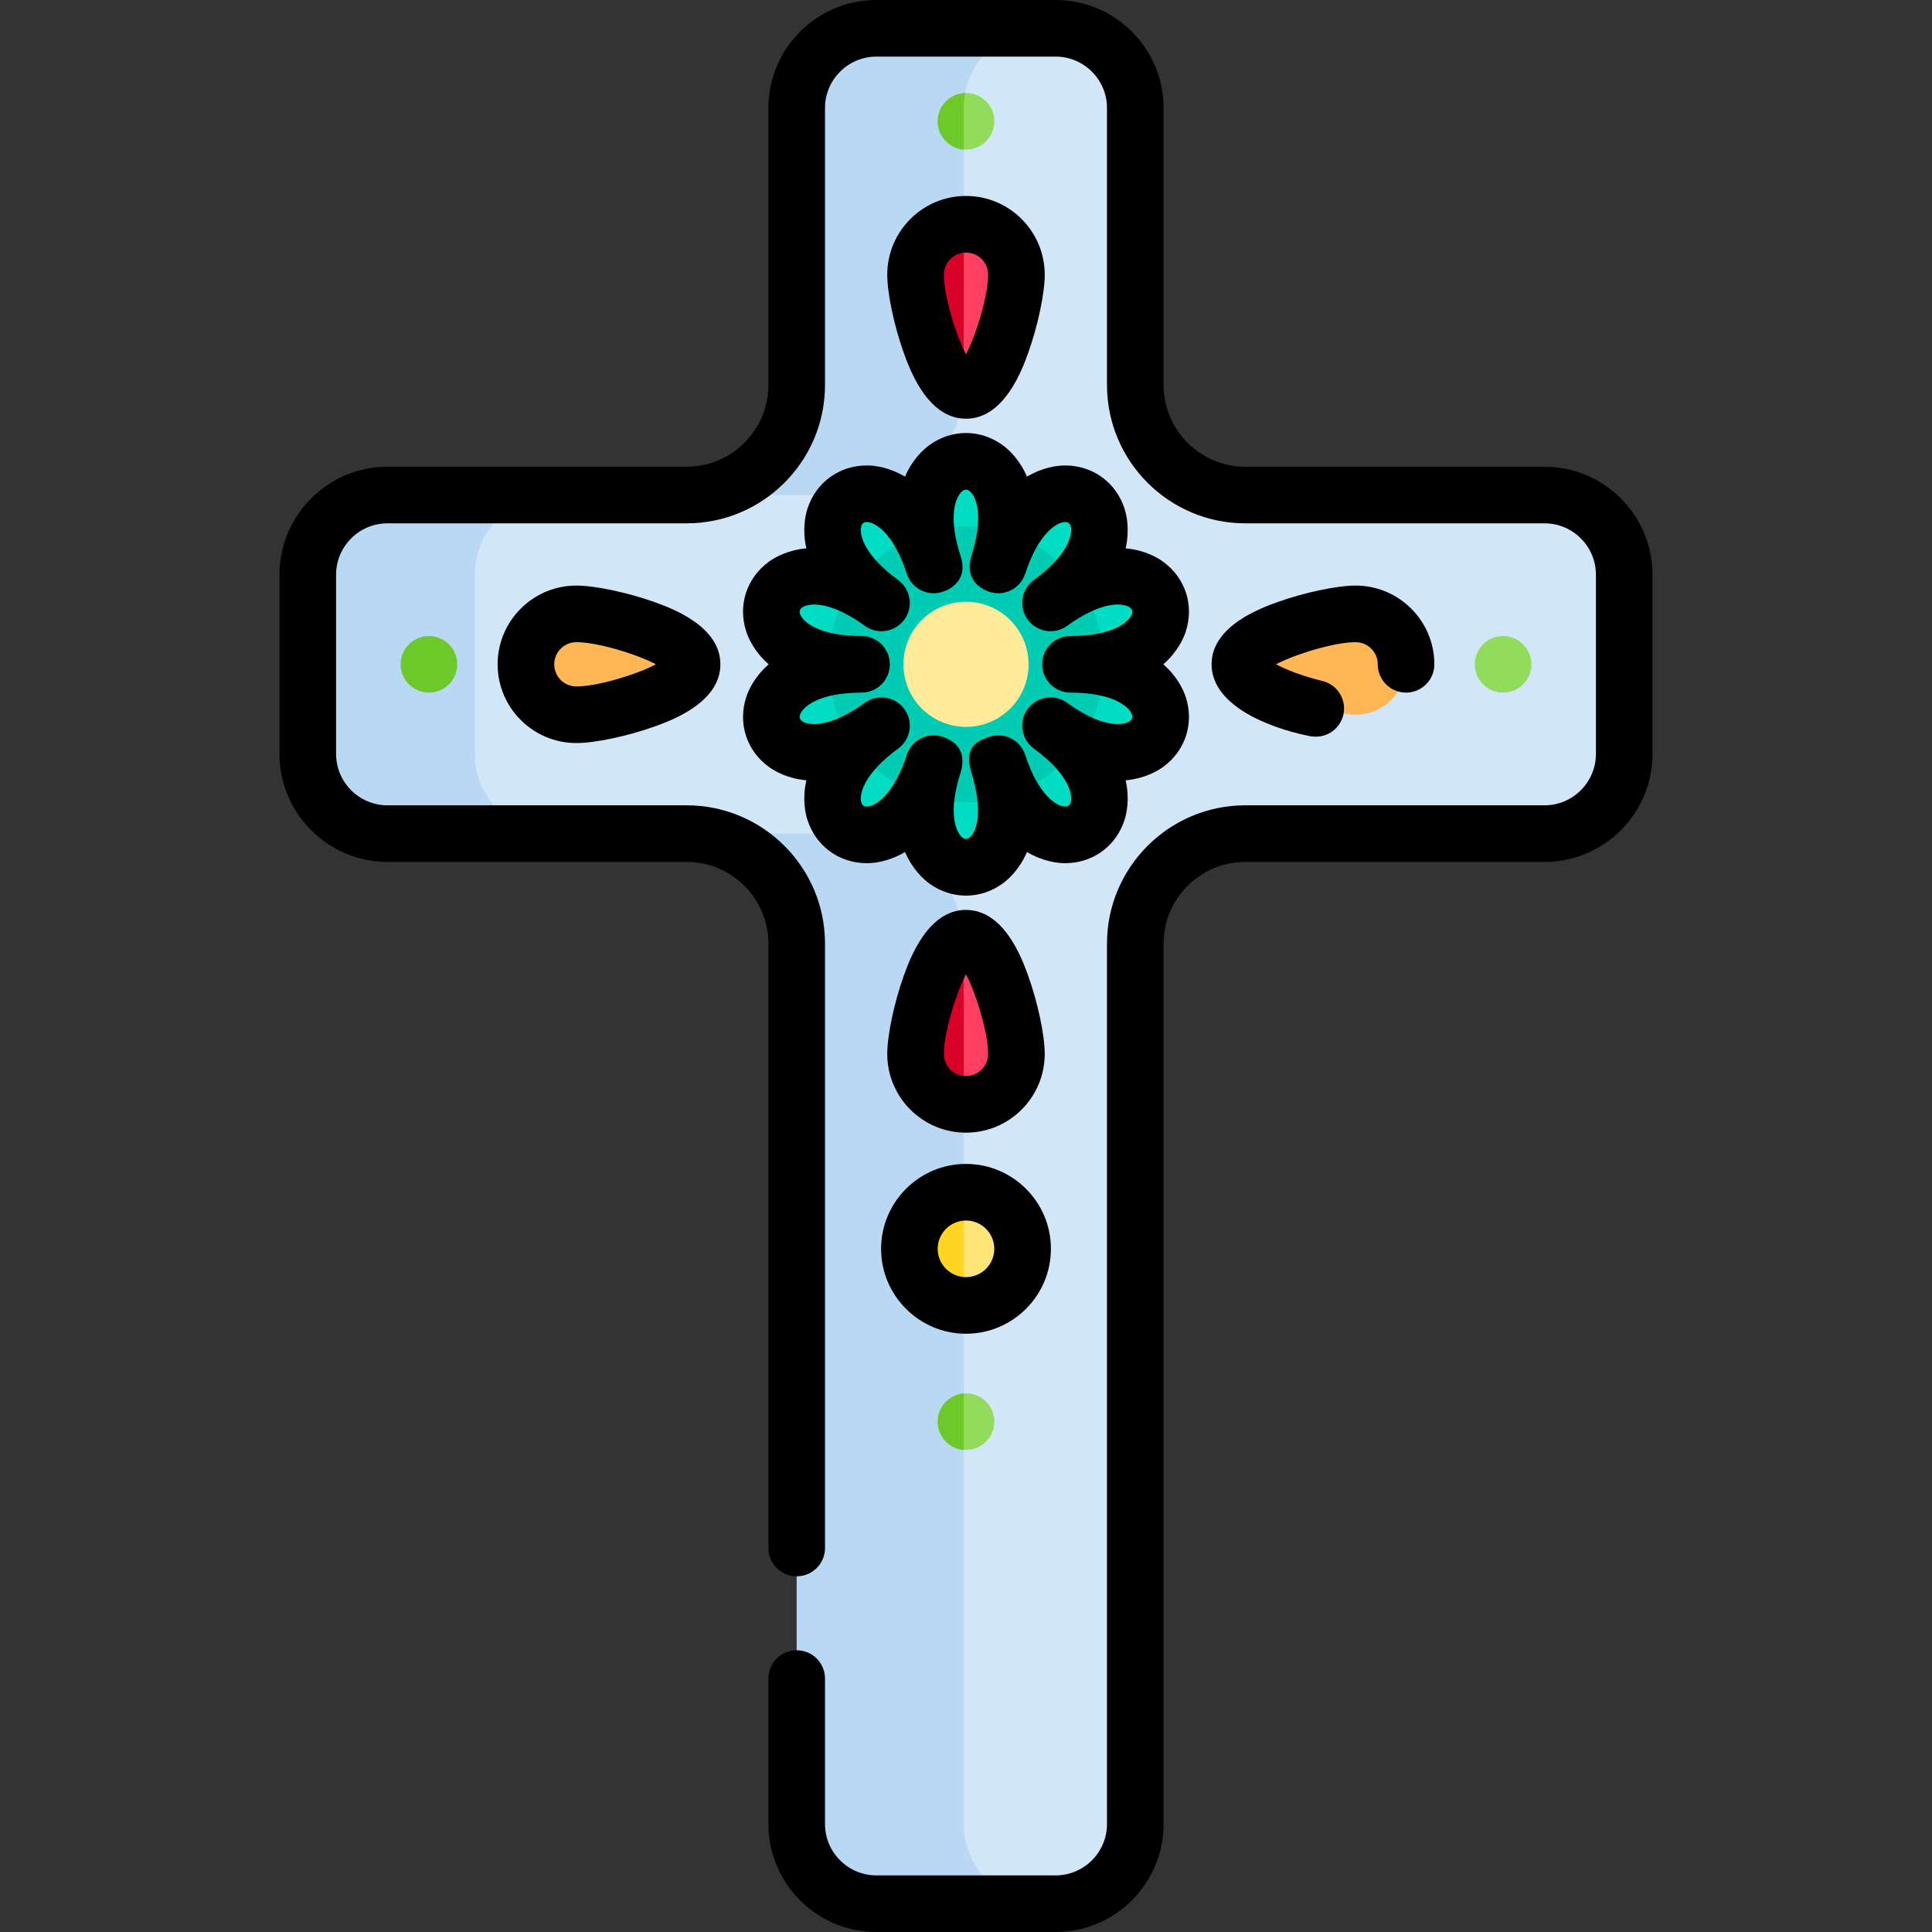 <?xml version="1.0" encoding="iso-8859-1"?>
<!-- Generator: Adobe Illustrator 19.0.0, SVG Export Plug-In . SVG Version: 6.00 Build 0)  -->
<svg xmlns="http://www.w3.org/2000/svg" xmlns:xlink="http://www.w3.org/1999/xlink" version="1.1" id="Capa_1" x="0px" y="0px" viewBox="0 0 512 512" style="enable-background:new 0 0 512 512;" xml:space="preserve">
<rect x="0" y="0" width="512" height="512" fill="#333333" stroke="none"/>
<path style="fill:#D1E7F8;" d="M409.313,131.188h-79.288c-16.105,0-29.161-13.056-29.161-29.162V28.62  c0-11.664-9.456-21.12-21.12-21.12h-47.486c-11.664,0-21.12,9.456-21.12,21.12v73.406c0,16.105-13.056,29.162-29.161,29.162h-79.288  c-11.664,0-21.12,9.456-21.12,21.12v47.486c0,11.664,9.456,21.12,21.12,21.12h79.288c16.105,0,29.161,13.056,29.161,29.161V483.38  c0,11.664,9.456,21.12,21.12,21.12h47.486c11.664,0,21.12-9.456,21.12-21.12V250.075c0-16.105,13.056-29.161,29.161-29.161h79.288  c11.664,0,21.12-9.456,21.12-21.12v-47.486C430.433,140.643,420.977,131.188,409.313,131.188z"/>
<g>
	<path style="fill:#B9D8F4;" d="M255.397,102.026V28.62c0-11.664,9.456-21.12,21.12-21.12h-44.26c-11.664,0-21.12,9.456-21.12,21.12   v73.406c0,16.105-13.056,29.161-29.161,29.161h44.26C242.341,131.188,255.397,118.132,255.397,102.026z"/>
	<path style="fill:#B9D8F4;" d="M125.827,199.794v-47.486c0-11.664,9.456-21.12,21.12-21.12h-44.26   c-11.664,0-21.12,9.456-21.12,21.12v47.486c0,11.664,9.456,21.12,21.12,21.12h44.26   C135.283,220.913,125.827,211.458,125.827,199.794z"/>
	<path style="fill:#B9D8F4;" d="M255.397,483.38V250.075c0-16.105-13.056-29.161-29.161-29.161h-44.26   c16.105,0,29.161,13.056,29.161,29.161V483.38c0,11.664,9.456,21.12,21.12,21.12h44.26   C264.853,504.5,255.397,495.044,255.397,483.38z"/>
</g>
<path style="fill:#00DDC2;" d="M264.557,149.714c11.893-36.603-29.007-36.603-17.114,0c-11.893-36.603-44.982-12.562-13.846,10.06  c-31.136-22.622-43.775,16.277-5.289,16.277c-38.487,0-25.848,38.899,5.289,16.277c-31.136,22.622,1.953,46.662,13.846,10.06  c-11.893,36.603,29.007,36.603,17.114,0c11.893,36.603,44.982,12.562,13.846-10.06c31.136,22.622,43.775-16.277,5.289-16.277  c38.487,0,25.848-38.899-5.289-16.277C309.539,137.152,276.45,113.111,264.557,149.714z"/>
<path style="fill:#00CCB3;" d="M292.558,176.867c-2.589-0.519-5.531-0.817-8.867-0.817c3.335,0,6.278-0.298,8.867-0.817  c-0.164-7.421-2.544-14.302-6.51-20.008c-2.397,1.101-4.95,2.589-7.645,4.547c2.695-1.958,4.899-3.926,6.687-5.866  c-4.301-5.637-10.199-9.988-17.014-12.379c-1.294,2.303-2.488,5.011-3.519,8.185c1.032-3.175,1.658-6.069,1.964-8.693  c-3.334-1.003-6.865-1.549-10.521-1.549c-3.657,0-7.187,0.546-10.521,1.549c0.306,2.624,0.933,5.518,1.964,8.693  c-1.031-3.174-2.225-5.882-3.519-8.185c-6.815,2.391-12.713,6.742-17.014,12.379c1.788,1.939,3.992,3.907,6.687,5.866  c-2.695-1.958-5.248-3.446-7.645-4.547c-3.966,5.705-6.346,12.586-6.51,20.007c2.589,0.519,5.531,0.817,8.867,0.817  c-3.335,0-6.278,0.298-8.867,0.817c0.164,7.421,2.544,14.302,6.51,20.007c2.397-1.101,4.95-2.589,7.645-4.547  c-2.695,1.958-4.899,3.926-6.687,5.866c4.301,5.637,10.199,9.988,17.014,12.379c1.294-2.303,2.488-5.011,3.519-8.185  c-1.032,3.175-1.658,6.069-1.964,8.693c3.334,1.003,6.865,1.549,10.521,1.549c3.657,0,7.187-0.546,10.522-1.549  c-0.306-2.625-0.933-5.518-1.964-8.693c1.031,3.174,2.225,5.882,3.519,8.185c6.815-2.391,12.713-6.742,17.014-12.379  c-1.788-1.939-3.992-3.907-6.687-5.866c2.695,1.958,5.248,3.446,7.645,4.547C290.014,191.169,292.394,184.288,292.558,176.867z"/>
<circle style="fill:#FFEB99;" cx="256" cy="176.05" r="16.579"/>
<path style="fill:#FF3F62;" d="M269.365,72.799c0,7.383-5.985,30.668-13.368,30.668c-7.383,0-13.368-23.285-13.368-30.668  s5.985-13.368,13.368-13.368C263.38,59.431,269.365,65.416,269.365,72.799z"/>
<path style="fill:#D80027;" d="M242.629,72.768c0,7.17,5.645,29.333,12.733,30.606c0.021-0.457,0.035-43.943,0.035-43.943  C248.295,59.747,242.629,65.588,242.629,72.768z"/>
<path style="fill:#FF3F62;" d="M269.365,279.302c0-7.383-5.985-30.668-13.368-30.668c-7.383,0-13.368,23.285-13.368,30.668  s5.985,13.368,13.368,13.368C263.38,292.67,269.365,286.685,269.365,279.302z"/>
<path style="fill:#D80027;" d="M255.397,292.67c0,0-0.014-43.486-0.035-43.943c-7.088,1.273-12.733,23.436-12.733,30.606  C242.629,286.513,248.294,292.354,255.397,292.67z"/>
<g>
	<path style="fill:#FFB655;" d="M359.249,189.418c-7.383,0-30.668-5.985-30.668-13.368s23.285-13.368,30.668-13.368   s13.368,5.985,13.368,13.368S366.631,189.418,359.249,189.418z"/>
	<path style="fill:#FFB655;" d="M152.745,189.418c7.383,0,30.668-5.985,30.668-13.368s-23.285-13.368-30.668-13.368   s-13.368,5.985-13.368,13.368S145.362,189.418,152.745,189.418z"/>
</g>
<circle style="fill:#FFE477;" cx="256" cy="330.95" r="15"/>
<path style="fill:#FFD422;" d="M255.397,345.952v-29.939c-8.003,0.319-14.397,6.889-14.397,14.97S247.394,345.633,255.397,345.952z"/>
<circle style="fill:#91DC5A;" cx="256" cy="32.15" r="7.5"/>
<g>
	<path style="fill:#6DC82A;" d="M248.5,32.158c0,3.939,3.038,7.162,6.897,7.47V28.629c0-1.355,0.14-2.676,0.384-3.96   C251.741,24.786,248.5,28.09,248.5,32.158z"/>
	<circle style="fill:#6DC82A;" cx="113.67" cy="176.05" r="7.5"/>
</g>
<g>
	<circle style="fill:#91DC5A;" cx="398.33" cy="176.05" r="7.5"/>
	<circle style="fill:#91DC5A;" cx="256" cy="376.74" r="7.5"/>
</g>
<path style="fill:#6DC82A;" d="M255.397,384.235v-14.939c-3.861,0.306-6.9,3.53-6.9,7.47  C248.497,380.704,251.536,383.928,255.397,384.235z"/>
<path d="M279.743,512h-47.486c-15.781,0-28.62-12.839-28.62-28.62v-38.542c0-4.142,3.358-7.5,7.5-7.5s7.5,3.358,7.5,7.5v38.542  c0,7.51,6.11,13.62,13.62,13.62h47.486c7.51,0,13.62-6.11,13.62-13.62V250.075c0-20.215,16.446-36.661,36.662-36.661h79.289  c7.51,0,13.62-6.11,13.62-13.62v-47.486c0-7.51-6.11-13.62-13.62-13.62h-79.289c-20.215,0-36.662-16.446-36.662-36.662V28.62  c0-7.51-6.11-13.62-13.62-13.62h-47.486c-7.51,0-13.62,6.11-13.62,13.62v73.406c0,20.215-16.446,36.662-36.662,36.662h-79.289  c-7.51,0-13.62,6.11-13.62,13.62v47.486c0,7.51,6.11,13.62,13.62,13.62h79.289c20.215,0,36.662,16.446,36.662,36.661v160.161  c0,4.142-3.358,7.5-7.5,7.5s-7.5-3.358-7.5-7.5V250.075c0-11.944-9.717-21.661-21.662-21.661h-79.289  c-15.781,0-28.62-12.839-28.62-28.62v-47.486c0-15.781,12.839-28.62,28.62-28.62h79.289c11.944,0,21.662-9.717,21.662-21.662V28.62  c0-15.781,12.839-28.62,28.62-28.62h47.486c15.781,0,28.62,12.839,28.62,28.62v73.406c0,11.944,9.717,21.662,21.662,21.662h79.289  c15.781,0,28.62,12.839,28.62,28.62v47.486c0,15.781-12.839,28.62-28.62,28.62h-79.289c-11.944,0-21.662,9.717-21.662,21.661V483.38  C308.363,499.161,295.524,512,279.743,512z"/>
<path d="M256,237.352c-3.384,0-6.767-1.073-9.719-3.217c-1.494-1.085-4.429-3.676-6.44-8.349c-4.374,2.599-8.271,2.969-10.118,2.969  c-7.298,0-13.471-4.485-15.726-11.426c-0.571-1.756-1.423-5.577-0.303-10.54c-5.067-0.468-8.437-2.46-9.931-3.545  c-5.904-4.29-8.262-11.546-6.007-18.487c0.571-1.756,2.127-5.349,5.95-8.706c-3.823-3.357-5.379-6.949-5.95-8.706  c-2.255-6.94,0.103-14.197,6.007-18.487c1.494-1.085,4.865-3.077,9.931-3.545c-1.12-4.963-0.268-8.784,0.303-10.54  c2.255-6.941,8.428-11.426,15.726-11.426c1.847,0,5.744,0.37,10.118,2.969c2.011-4.673,4.946-7.264,6.44-8.349  c5.904-4.289,13.534-4.289,19.438,0c1.494,1.085,4.429,3.676,6.44,8.349c4.374-2.599,8.271-2.969,10.118-2.969  c7.298,0,13.471,4.485,15.726,11.426c0.571,1.756,1.423,5.577,0.303,10.54c5.067,0.468,8.437,2.46,9.931,3.545  c5.904,4.29,8.262,11.546,6.007,18.487c-0.571,1.756-2.127,5.349-5.95,8.706c3.823,3.357,5.379,6.949,5.95,8.706  c2.255,6.941-0.103,14.198-6.007,18.487c-1.494,1.085-4.865,3.077-9.931,3.545c1.12,4.963,0.268,8.784-0.303,10.54  c-2.255,6.941-8.428,11.426-15.726,11.426c-1.847,0-5.744-0.37-10.118-2.969c-2.011,4.673-4.946,7.264-6.44,8.349  C262.767,236.279,259.384,237.352,256,237.352z M254.576,204.705c-3.517,10.825-1.197,16.046,0.522,17.295  c0.624,0.453,1.181,0.453,1.805,0c1.719-1.249,3.876-6.419,0.522-17.295c-2.081-6.748,1.645-8.421,4.815-9.451  c3.939-1.283,8.171,0.875,9.451,4.815c3.518,10.825,8.464,13.685,10.588,13.685c0.771,0,1.222-0.327,1.46-1.061  c0.657-2.02-0.535-7.608-9.743-14.299c-2.02-1.467-3.092-3.753-3.092-6.071c0-1.529,0.465-3.073,1.433-4.404  c2.434-3.352,7.124-4.095,10.476-1.659c9.208,6.689,14.891,6.095,16.61,4.848c0.624-0.454,0.796-0.983,0.558-1.717  c-0.656-2.021-4.905-5.841-16.287-5.841c-4.142,0-7.5-3.358-7.5-7.5s3.358-7.5,7.5-7.5c11.382,0,15.631-3.82,16.287-5.841  c0.239-0.733,0.066-1.263-0.558-1.716c-1.719-1.248-7.402-1.842-16.61,4.848c-3.351,2.436-8.041,1.693-10.476-1.659  c-0.968-1.332-1.434-2.875-1.433-4.404c0-2.318,1.073-4.604,3.092-6.071c9.208-6.69,10.4-12.279,9.743-14.299  c-0.238-0.734-0.688-1.061-1.46-1.061c-2.124,0-7.07,2.86-10.588,13.686c-1.28,3.938-5.509,6.097-9.451,4.815  c-3.17-1.03-6.546-3.994-4.815-9.451c3.443-10.849,1.197-16.046-0.522-17.295c-0.624-0.453-1.181-0.453-1.805,0  c-1.719,1.249-4.076,6.482-0.522,17.295c1.816,5.526-1.645,8.421-4.815,9.451c-3.94,1.282-8.171-0.876-9.451-4.815  c-3.518-10.825-8.464-13.686-10.588-13.686c-0.771,0-1.222,0.327-1.46,1.061c-0.657,2.02,0.535,7.608,9.743,14.299  c2.02,1.467,3.092,3.753,3.092,6.071c0,1.529-0.465,3.073-1.433,4.404c-2.435,3.351-7.125,4.094-10.476,1.659  c-9.209-6.69-14.892-6.097-16.61-4.848c-0.624,0.454-0.796,0.983-0.558,1.716c0.656,2.021,4.905,5.841,16.287,5.841  c4.142,0,7.5,3.358,7.5,7.5s-3.358,7.5-7.5,7.5c-11.382,0-15.631,3.82-16.287,5.841c-0.239,0.734-0.066,1.263,0.558,1.717  c1.719,1.248,7.4,1.843,16.61-4.848c3.352-2.435,8.042-1.691,10.476,1.659c0.968,1.332,1.434,2.875,1.433,4.404  c0,2.318-1.073,4.604-3.092,6.071c-9.208,6.69-10.4,12.279-9.743,14.299c0.238,0.734,0.688,1.061,1.46,1.061  c2.124,0,7.07-2.86,10.588-13.685c1.28-3.939,5.509-6.098,9.451-4.815C252.931,196.284,256.322,198.796,254.576,204.705z"/>
<path d="M255.997,110.966c-10.223,0-14.957-13.196-16.512-17.533c-2.523-7.037-4.355-15.714-4.355-20.635  c0-11.507,9.361-20.868,20.868-20.868s20.868,9.361,20.868,20.868c0,4.92-1.832,13.599-4.356,20.635  C270.954,97.77,266.22,110.966,255.997,110.966z M255.997,66.931c-3.235,0-5.868,2.632-5.868,5.868  c0,5.685,3.227,16.109,5.868,21.096c2.642-4.987,5.868-15.411,5.868-21.096C261.865,69.563,259.232,66.931,255.997,66.931z"/>
<path d="M255.997,300.17c-11.506,0-20.868-9.361-20.868-20.868c0-4.92,1.832-13.598,4.355-20.635  c1.556-4.336,6.289-17.533,16.512-17.533c10.223,0,14.957,13.196,16.512,17.533c2.524,7.036,4.356,15.714,4.356,20.635  C276.865,290.809,267.503,300.17,255.997,300.17z M255.997,258.206c-2.641,4.987-5.868,15.411-5.868,21.096  c0,3.236,2.632,5.868,5.868,5.868c3.236,0,5.868-2.632,5.868-5.868C261.865,273.617,258.638,263.193,255.997,258.206z"/>
<path d="M346.894,195.044c-11.878-2.447-25.813-8.551-25.813-18.994c0-10.223,13.196-14.957,17.533-16.512  c7.037-2.523,15.714-4.355,20.635-4.355c11.507,0,20.868,9.361,20.868,20.868c0,4.142-3.358,7.5-7.5,7.5s-7.5-3.358-7.5-7.5  c0-3.235-2.632-5.868-5.868-5.868c-5.682,0-16.096,3.222-21.086,5.863c2.547,1.371,6.783,3.07,12.319,4.434  c4.022,0.991,6.479,5.054,5.488,9.076C355.127,192.975,351.654,196.025,346.894,195.044z"/>
<path d="M152.745,196.918c-11.507,0-20.868-9.361-20.868-20.868c0-11.506,9.361-20.868,20.868-20.868  c4.92,0,13.598,1.832,20.635,4.355c4.336,1.556,17.533,6.289,17.533,16.512s-13.196,14.957-17.533,16.512  C166.344,195.086,157.666,196.918,152.745,196.918z M152.745,170.183c-3.236,0-5.868,2.632-5.868,5.868s2.632,5.868,5.868,5.868  c5.685,0,16.109-3.227,21.096-5.868C168.854,173.409,158.43,170.183,152.745,170.183z"/>
<path d="M256,353.452c-12.407,0-22.5-10.093-22.5-22.5s10.093-22.5,22.5-22.5c12.407,0,22.5,10.093,22.5,22.5  S268.407,353.452,256,353.452z M256,323.452c-4.136,0-7.5,3.364-7.5,7.5s3.364,7.5,7.5,7.5c4.136,0,7.5-3.364,7.5-7.5  S260.136,323.452,256,323.452z"/>
<g>
</g>
<g>
</g>
<g>
</g>
<g>
</g>
<g>
</g>
<g>
</g>
<g>
</g>
<g>
</g>
<g>
</g>
<g>
</g>
<g>
</g>
<g>
</g>
<g>
</g>
<g>
</g>
<g>
</g>
</svg>
